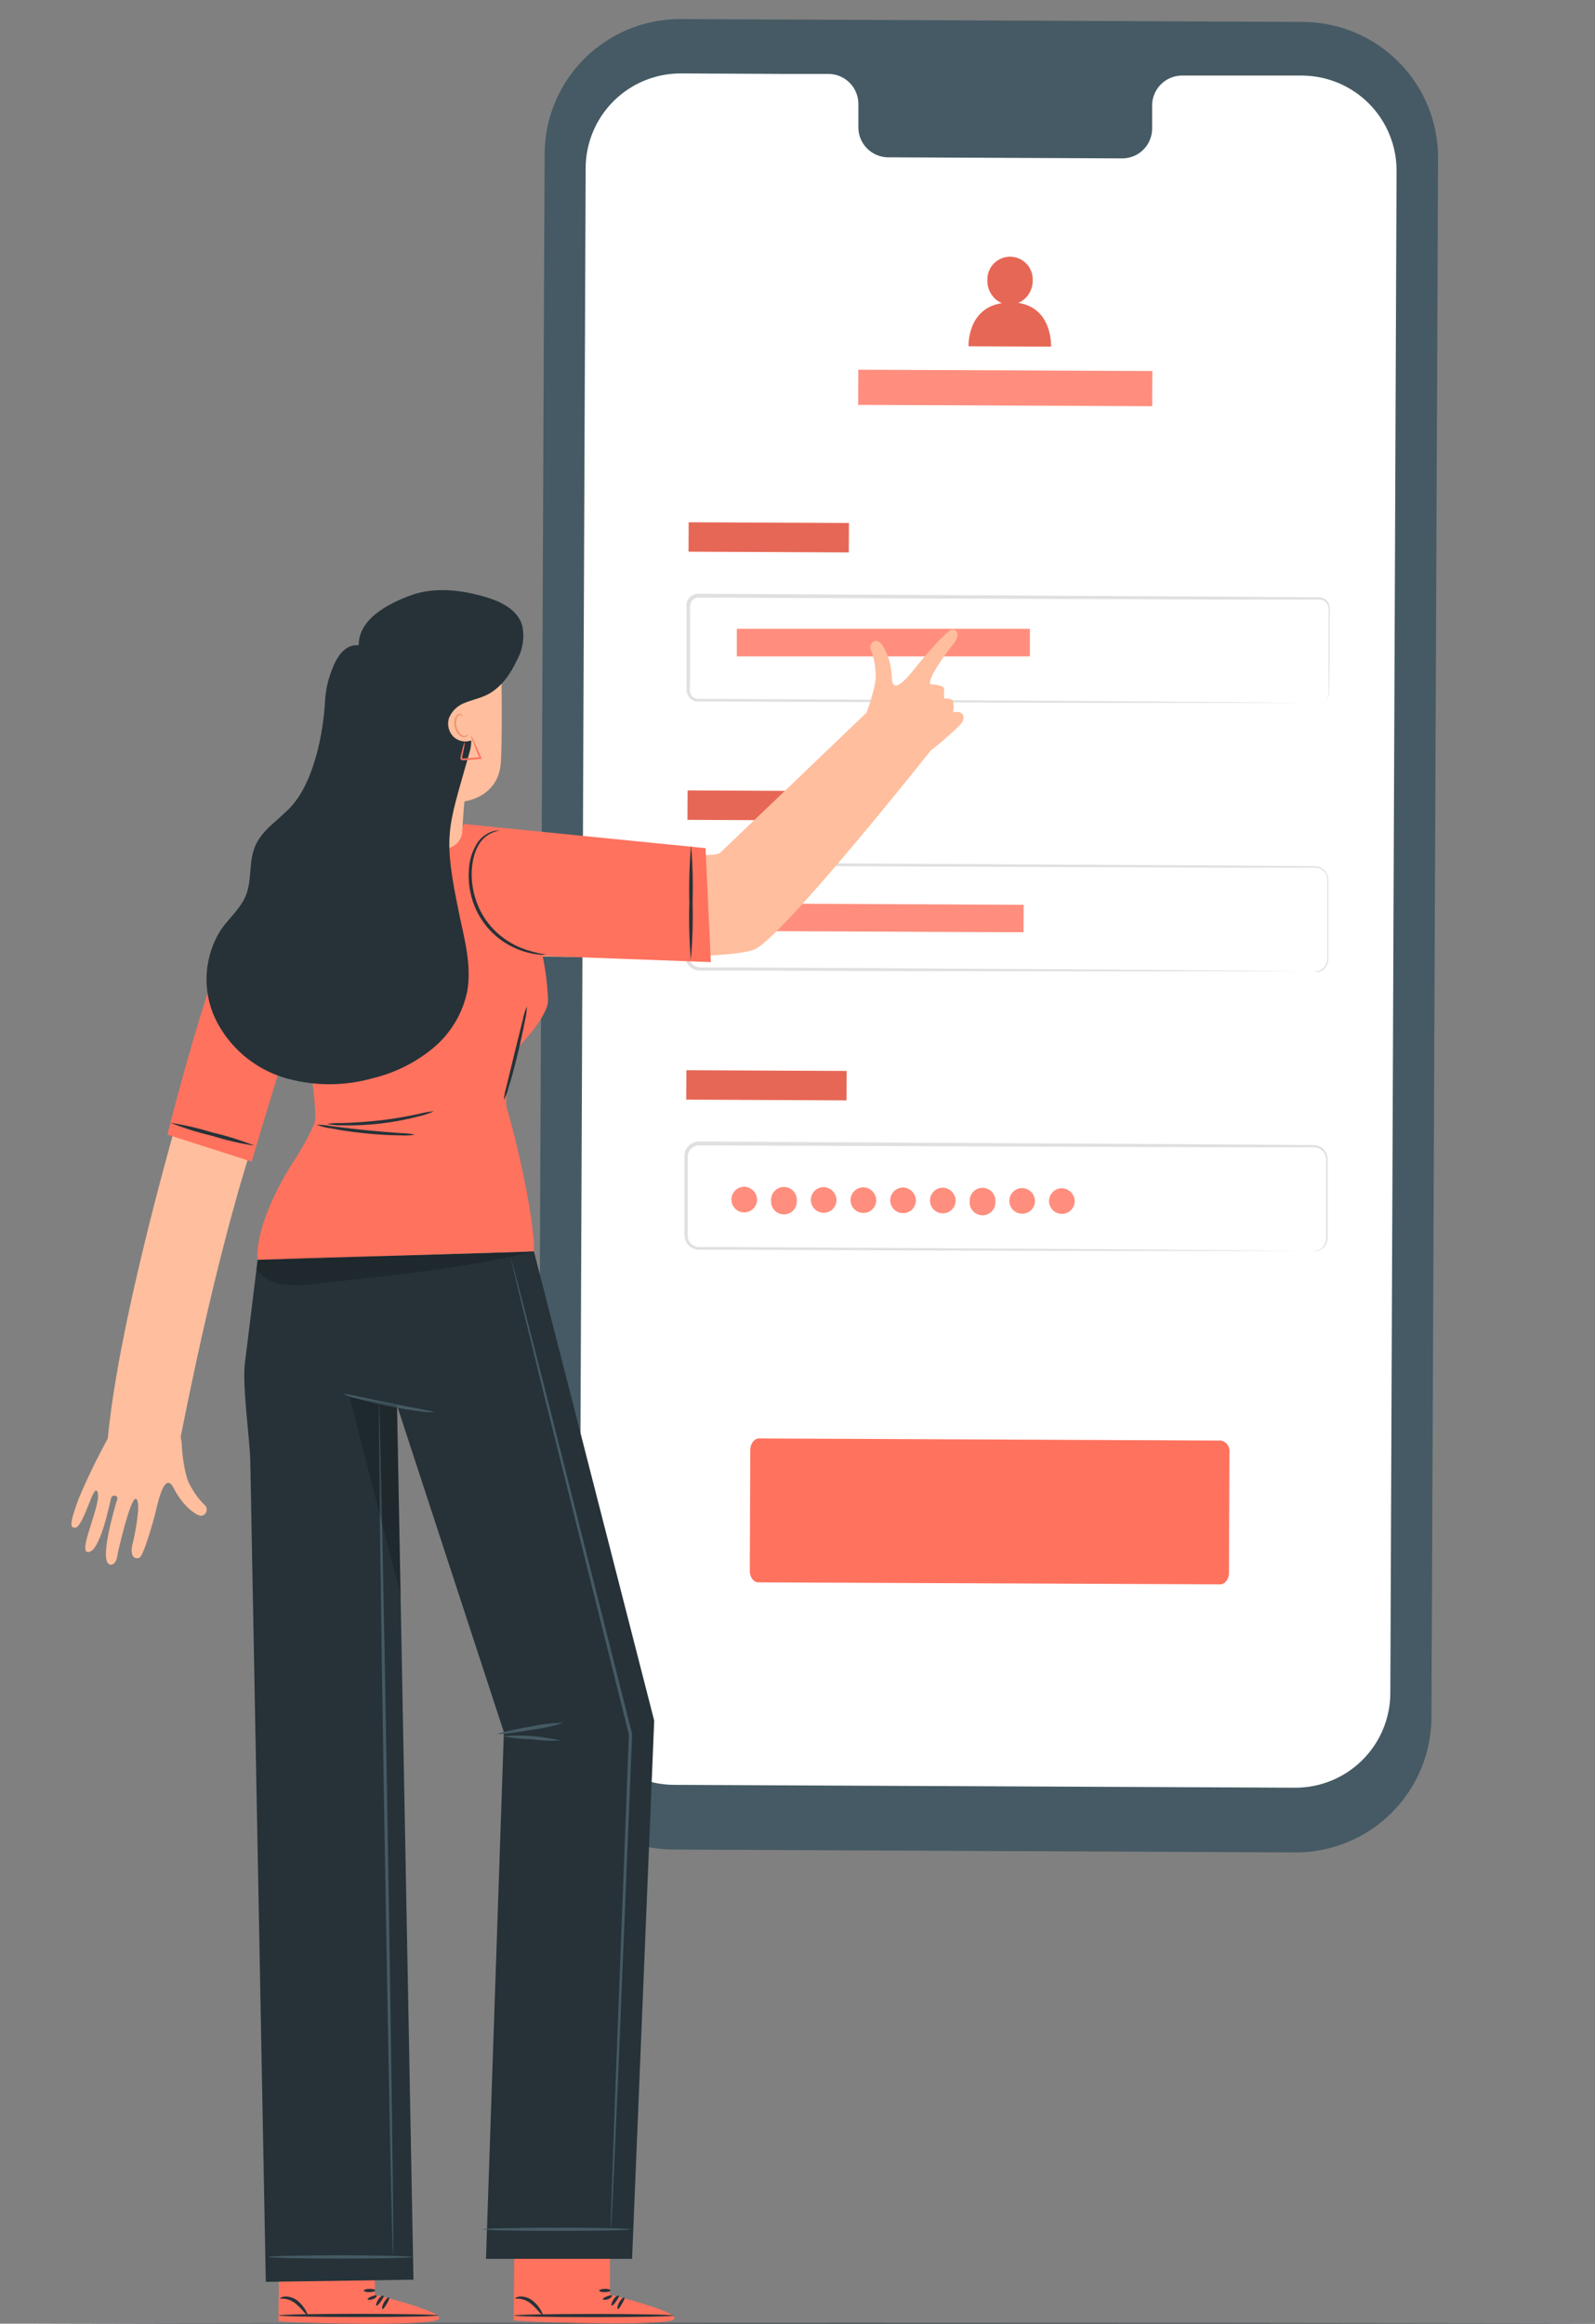 <svg width="219" height="319" viewBox="0 0 219 319" fill="none" xmlns="http://www.w3.org/2000/svg">
<rect x="0" y="0" width="219" height="319" fill="#808080" stroke="none"/>
<g clip-path="url(#clip0_1_10256)">
<path d="M250.515 319.111C250.515 319.231 191.112 319.333 117.858 319.333C44.604 319.333 -14.825 319.231 -14.825 319.111C-14.825 318.992 44.57 318.889 117.858 318.889C191.146 318.889 250.515 319 250.515 319.111Z" fill="#263238"/>
<path d="M177.843 254.299L92.391 253.906C87.456 253.879 82.734 251.896 79.261 248.392C75.788 244.888 73.849 240.149 73.87 235.218L74.777 21.137C74.787 18.693 75.278 16.276 76.224 14.023C77.169 11.769 78.55 9.724 80.287 8.005C82.023 6.285 84.082 4.924 86.346 4C88.609 3.076 91.032 2.607 93.477 2.619L178.921 3.012C183.856 3.037 188.579 5.018 192.054 8.521C195.528 12.023 197.469 16.761 197.451 21.692L196.544 235.765C196.534 238.209 196.042 240.627 195.097 242.881C194.152 245.136 192.771 247.182 191.035 248.903C189.298 250.624 187.24 251.986 184.976 252.912C182.713 253.838 180.289 254.31 177.843 254.299Z" fill="#455A64"/>
<path d="M178.793 10.373H162.231C161.691 10.383 161.158 10.499 160.662 10.715C160.167 10.931 159.719 11.243 159.344 11.632C158.969 12.021 158.674 12.48 158.477 12.982C158.28 13.485 158.183 14.022 158.193 14.562V17.563C158.204 18.103 158.107 18.639 157.91 19.141C157.712 19.644 157.417 20.102 157.042 20.49C156.667 20.879 156.219 21.189 155.724 21.404C155.228 21.619 154.696 21.735 154.156 21.744L121.87 21.598C120.778 21.569 119.742 21.108 118.99 20.316C118.237 19.524 117.83 18.466 117.858 17.375V14.374C117.886 13.284 117.48 12.227 116.729 11.436C115.979 10.644 114.945 10.182 113.854 10.151H108.029L93.528 10.082C90.08 10.062 86.763 11.408 84.305 13.826C81.847 16.244 80.448 19.537 80.414 22.983L79.559 231.943C79.551 233.653 79.88 235.348 80.528 236.931C81.175 238.513 82.128 239.953 83.332 241.168C84.537 242.382 85.969 243.348 87.546 244.01C89.124 244.671 90.817 245.016 92.528 245.024L177.801 245.417C179.513 245.425 181.21 245.096 182.794 244.448C184.379 243.801 185.821 242.847 187.037 241.643C188.253 240.439 189.22 239.007 189.883 237.429C190.545 235.851 190.89 234.159 190.898 232.448L191.753 23.488C191.774 20.031 190.42 16.708 187.99 14.249C185.56 11.79 182.252 10.396 178.793 10.373Z" fill="white"/>
<path d="M167.537 217.501L104.129 217.227C103.471 217.227 102.94 216.509 102.949 215.637L103.017 199.06C103.017 198.205 103.556 197.47 104.215 197.47L167.622 197.761C167.987 197.824 168.314 198.025 168.534 198.323C168.754 198.621 168.85 198.992 168.803 199.36L168.743 215.919C168.743 216.8 168.195 217.51 167.537 217.501Z" fill="#FF725E"/>
<path d="M116.561 71.799L94.559 71.7L94.54 75.735L116.543 75.835L116.561 71.799Z" fill="#FF725E"/>
<path opacity="0.1" d="M116.561 71.799L94.559 71.7L94.54 75.735L116.543 75.835L116.561 71.799Z" fill="black"/>
<path d="M181.06 96.575C181.233 96.557 181.403 96.517 181.565 96.455C181.802 96.363 182.007 96.205 182.159 96.001C182.31 95.797 182.401 95.554 182.42 95.301C182.42 93.942 182.42 91.958 182.42 89.411C182.42 88.137 182.42 86.709 182.42 85.136C182.42 84.751 182.42 84.35 182.42 83.948C182.476 83.558 182.391 83.161 182.181 82.828C182.063 82.668 181.91 82.538 181.733 82.447C181.556 82.357 181.361 82.308 181.163 82.306H179.828H167.467L95.915 82.041C95.732 82.038 95.551 82.079 95.387 82.161C95.223 82.243 95.082 82.363 94.974 82.511C94.768 82.846 94.689 83.243 94.752 83.631C94.752 84.486 94.752 85.341 94.752 86.196C94.752 87.906 94.752 89.616 94.752 91.326C94.752 92.181 94.752 93.035 94.752 93.89C94.716 94.289 94.716 94.689 94.752 95.087C94.797 95.258 94.88 95.416 94.996 95.549C95.112 95.683 95.256 95.788 95.419 95.857C95.588 95.924 95.768 95.956 95.95 95.951H100.304L119.304 96.053L151.469 96.25L173.156 96.421L179.05 96.489H180.581C180.932 96.489 181.103 96.489 181.103 96.489H180.581H179.05H173.156H151.469L119.304 96.387L100.304 96.31H95.95C95.71 96.32 95.471 96.279 95.248 96.19C95.023 96.094 94.822 95.948 94.662 95.763C94.502 95.578 94.386 95.358 94.324 95.121C94.275 94.897 94.257 94.667 94.273 94.438V93.805C94.273 92.95 94.273 92.095 94.273 91.24C94.273 89.53 94.273 87.82 94.273 86.111C94.273 85.256 94.273 84.401 94.273 83.546C94.256 83.318 94.256 83.09 94.273 82.862C94.305 82.61 94.402 82.372 94.555 82.169C94.703 81.963 94.898 81.795 95.124 81.681C95.351 81.566 95.602 81.508 95.855 81.511L167.407 81.904L179.768 81.99H181.103C181.338 81.99 181.57 82.047 181.778 82.156C181.987 82.264 182.166 82.421 182.3 82.614C182.542 82.986 182.639 83.433 182.574 83.871C182.574 84.272 182.574 84.674 182.574 85.059C182.574 86.615 182.574 88.043 182.574 89.334C182.574 91.898 182.514 93.865 182.497 95.233C182.476 95.496 182.381 95.747 182.222 95.958C182.062 96.168 181.846 96.329 181.599 96.421C181.437 96.521 181.25 96.575 181.06 96.575Z" fill="#E0E0E0"/>
<path d="M141.409 86.333H101.168V90.103H141.409V86.333Z" fill="#FF725E"/>
<path opacity="0.2" d="M141.409 86.333H101.168V90.103H141.409V86.333Z" fill="white"/>
<path d="M116.411 108.611L94.409 108.511L94.39 112.547L116.393 112.646L116.411 108.611Z" fill="#FF725E"/>
<path opacity="0.1" d="M116.411 108.611L94.409 108.511L94.39 112.547L116.393 112.646L116.411 108.611Z" fill="black"/>
<path d="M180.504 133.388C180.677 133.367 180.848 133.335 181.017 133.294C181.256 133.218 181.476 133.091 181.662 132.923C181.848 132.755 181.996 132.549 182.095 132.319C182.23 131.974 182.283 131.602 182.249 131.233C182.249 130.823 182.249 130.378 182.249 129.883C182.249 128.891 182.249 127.762 182.249 126.463V121.034C182.29 120.641 182.203 120.245 182.001 119.906C181.79 119.557 181.458 119.299 181.069 119.179C180.642 119.103 180.209 119.08 179.777 119.111H167.467L96.163 118.846C95.78 118.846 95.41 118.987 95.122 119.24C94.834 119.493 94.647 119.842 94.598 120.222C94.598 121.034 94.598 121.932 94.598 122.787C94.598 124.497 94.598 126.206 94.598 127.916C94.598 128.771 94.598 129.626 94.598 130.481C94.566 130.881 94.583 131.283 94.649 131.678C94.756 132.025 94.976 132.326 95.274 132.533C95.59 132.733 95.961 132.829 96.334 132.806H97.523H99.996L118.927 132.901L150.982 133.097L172.591 133.268L178.468 133.337H172.591H150.982L118.91 133.302L99.979 133.234H96.257C95.795 133.261 95.335 133.138 94.948 132.883C94.559 132.614 94.275 132.218 94.144 131.763C94.068 131.329 94.045 130.887 94.076 130.447C94.076 129.592 94.076 128.737 94.076 127.882C94.076 126.172 94.076 124.462 94.076 122.753C94.076 121.898 94.076 121.043 94.076 120.188C94.138 119.699 94.377 119.25 94.747 118.924C95.117 118.598 95.593 118.418 96.086 118.418L167.39 118.811L179.7 118.905C180.158 118.877 180.618 118.909 181.069 118.999C181.513 119.145 181.888 119.449 182.121 119.854C182.342 120.231 182.438 120.668 182.395 121.103C182.395 121.504 182.395 121.898 182.395 122.291C182.395 123.838 182.395 125.257 182.395 126.566C182.395 127.874 182.395 128.976 182.395 129.985C182.395 130.473 182.395 130.926 182.395 131.345C182.426 131.727 182.364 132.111 182.215 132.464C182.104 132.7 181.943 132.91 181.744 133.078C181.545 133.246 181.311 133.369 181.06 133.439C180.873 133.455 180.685 133.437 180.504 133.388Z" fill="#E0E0E0"/>
<path d="M116.245 147.022L94.243 146.922L94.225 150.957L116.227 151.057L116.245 147.022Z" fill="#FF725E"/>
<path opacity="0.1" d="M116.245 147.022L94.243 146.922L94.225 150.957L116.227 151.057L116.245 147.022Z" fill="black"/>
<path d="M180.333 171.782C180.506 171.762 180.677 171.731 180.846 171.688C181.084 171.613 181.303 171.488 181.489 171.321C181.675 171.154 181.823 170.95 181.924 170.722C182.058 170.377 182.111 170.005 182.078 169.637C182.078 169.218 182.078 168.782 182.078 168.277C182.078 167.294 182.078 166.157 182.078 164.858V159.429C182.119 159.036 182.032 158.64 181.83 158.3C181.614 157.958 181.284 157.704 180.897 157.582C180.472 157.503 180.038 157.477 179.606 157.505H167.296L95.992 157.24C95.609 157.241 95.239 157.381 94.951 157.634C94.663 157.887 94.477 158.237 94.427 158.617C94.427 159.471 94.427 160.326 94.427 161.181C94.427 162.891 94.427 164.601 94.427 166.311C94.427 167.166 94.427 168.021 94.427 168.876C94.395 169.272 94.412 169.671 94.478 170.064C94.581 170.413 94.801 170.715 95.103 170.919C95.417 171.124 95.789 171.22 96.163 171.192H99.885L118.816 171.295L150.871 171.492L172.48 171.663L178.357 171.731H172.48H150.871L118.816 171.637L99.885 171.56H96.163C95.7 171.591 95.24 171.468 94.855 171.21C94.465 170.94 94.181 170.544 94.05 170.09C93.974 169.655 93.951 169.213 93.982 168.773C93.982 167.918 93.982 167.063 93.982 166.208C93.982 164.498 93.982 162.789 93.982 161.079C93.982 160.224 93.982 159.369 93.982 158.471C94.042 157.983 94.279 157.534 94.648 157.208C95.016 156.882 95.492 156.702 95.984 156.702L167.287 157.095L179.597 157.189C180.056 157.161 180.516 157.192 180.966 157.283C181.41 157.428 181.785 157.733 182.018 158.138C182.239 158.514 182.335 158.951 182.292 159.386C182.292 159.788 182.292 160.19 182.292 160.574C182.292 162.122 182.292 163.541 182.292 164.849C182.292 166.157 182.292 167.26 182.292 168.269C182.292 168.756 182.292 169.209 182.292 169.628C182.325 170.01 182.263 170.395 182.112 170.748C182.001 170.984 181.841 171.193 181.641 171.361C181.442 171.529 181.209 171.653 180.957 171.723C180.757 171.791 180.543 171.812 180.333 171.782Z" fill="#E0E0E0"/>
<path d="M140.55 124.212L100.309 124.029L100.292 127.799L140.533 127.982L140.55 124.212Z" fill="#FF725E"/>
<path opacity="0.2" d="M140.55 124.212L100.309 124.029L100.292 127.799L140.533 127.982L140.55 124.212Z" fill="white"/>
<path d="M103.948 164.806C103.923 165.15 103.797 165.479 103.587 165.752C103.376 166.025 103.09 166.231 102.764 166.343C102.437 166.455 102.085 166.469 101.751 166.383C101.417 166.297 101.115 166.115 100.884 165.859C100.652 165.603 100.501 165.285 100.449 164.945C100.396 164.604 100.445 164.255 100.589 163.942C100.733 163.629 100.966 163.364 101.259 163.182C101.552 163 101.892 162.908 102.237 162.917C102.714 162.943 103.161 163.157 103.481 163.51C103.801 163.864 103.969 164.33 103.948 164.806Z" fill="#FF725E"/>
<path d="M109.397 164.832C109.414 165.073 109.381 165.315 109.301 165.543C109.22 165.77 109.093 165.979 108.928 166.156C108.763 166.332 108.564 166.473 108.342 166.57C108.12 166.666 107.881 166.716 107.639 166.716C107.398 166.716 107.158 166.666 106.937 166.57C106.715 166.473 106.516 166.332 106.351 166.156C106.186 165.979 106.059 165.77 105.978 165.543C105.898 165.315 105.865 165.073 105.881 164.832C105.865 164.591 105.898 164.349 105.978 164.121C106.059 163.893 106.186 163.685 106.351 163.508C106.516 163.331 106.715 163.19 106.937 163.094C107.158 162.998 107.398 162.948 107.639 162.948C107.881 162.948 108.12 162.998 108.342 163.094C108.564 163.19 108.763 163.331 108.928 163.508C109.093 163.685 109.22 163.893 109.301 164.121C109.381 164.349 109.414 164.591 109.397 164.832Z" fill="#FF725E"/>
<path d="M114.855 164.857C114.83 165.201 114.704 165.53 114.494 165.803C114.283 166.077 113.997 166.282 113.671 166.394C113.344 166.506 112.992 166.52 112.658 166.434C112.324 166.348 112.023 166.166 111.791 165.91C111.56 165.655 111.408 165.337 111.356 164.996C111.304 164.655 111.352 164.306 111.497 163.993C111.641 163.68 111.874 163.416 112.167 163.233C112.459 163.051 112.799 162.959 113.144 162.968C113.62 162.997 114.066 163.211 114.386 163.564C114.705 163.917 114.874 164.382 114.855 164.857Z" fill="#FF725E"/>
<path d="M120.305 164.883C120.279 165.227 120.154 165.556 119.943 165.829C119.733 166.102 119.446 166.308 119.12 166.42C118.794 166.532 118.442 166.546 118.108 166.46C117.773 166.374 117.472 166.192 117.24 165.936C117.009 165.68 116.858 165.362 116.805 165.022C116.753 164.681 116.802 164.332 116.946 164.019C117.09 163.705 117.323 163.441 117.616 163.259C117.909 163.077 118.249 162.985 118.594 162.994C119.069 163.022 119.515 163.236 119.835 163.59C120.155 163.943 120.323 164.407 120.305 164.883Z" fill="#FF725E"/>
<path d="M125.754 164.9C125.73 165.245 125.606 165.575 125.396 165.849C125.187 166.123 124.901 166.33 124.575 166.443C124.248 166.557 123.896 166.572 123.561 166.487C123.227 166.402 122.924 166.22 122.692 165.965C122.459 165.709 122.307 165.391 122.254 165.05C122.201 164.709 122.25 164.36 122.394 164.046C122.538 163.732 122.771 163.468 123.064 163.285C123.357 163.103 123.698 163.01 124.043 163.019C124.517 163.048 124.962 163.261 125.281 163.612C125.601 163.964 125.77 164.426 125.754 164.9Z" fill="#FF725E"/>
<path d="M131.212 164.926C131.189 165.269 131.065 165.597 130.858 165.87C130.65 166.144 130.367 166.351 130.043 166.466C129.719 166.581 129.369 166.599 129.035 166.517C128.701 166.435 128.399 166.258 128.164 166.007C127.93 165.756 127.774 165.441 127.717 165.103C127.659 164.764 127.701 164.416 127.839 164.102C127.976 163.787 128.203 163.519 128.49 163.331C128.778 163.144 129.115 163.044 129.458 163.045C129.94 163.063 130.395 163.271 130.724 163.623C131.053 163.976 131.228 164.444 131.212 164.926Z" fill="#FF725E"/>
<path d="M136.661 164.952C136.678 165.193 136.645 165.434 136.564 165.662C136.484 165.89 136.357 166.099 136.192 166.275C136.027 166.452 135.828 166.593 135.606 166.689C135.384 166.786 135.145 166.835 134.903 166.835C134.661 166.835 134.422 166.786 134.201 166.689C133.979 166.593 133.779 166.452 133.614 166.275C133.45 166.099 133.323 165.89 133.242 165.662C133.161 165.434 133.128 165.193 133.145 164.952C133.128 164.711 133.161 164.469 133.242 164.241C133.323 164.013 133.45 163.804 133.614 163.628C133.779 163.451 133.979 163.31 134.201 163.214C134.422 163.117 134.661 163.068 134.903 163.068C135.145 163.068 135.384 163.117 135.606 163.214C135.828 163.31 136.027 163.451 136.192 163.628C136.357 163.804 136.484 164.013 136.564 164.241C136.645 164.469 136.678 164.711 136.661 164.952Z" fill="#FF725E"/>
<path d="M142.111 164.977C142.087 165.32 141.964 165.648 141.756 165.922C141.549 166.195 141.266 166.402 140.942 166.517C140.618 166.632 140.268 166.65 139.934 166.568C139.6 166.487 139.297 166.309 139.063 166.058C138.829 165.807 138.673 165.493 138.615 165.154C138.557 164.816 138.6 164.468 138.737 164.153C138.875 163.838 139.101 163.57 139.389 163.383C139.677 163.195 140.013 163.095 140.357 163.096C140.839 163.114 141.294 163.322 141.623 163.675C141.951 164.027 142.127 164.496 142.111 164.977Z" fill="#FF725E"/>
<path d="M147.56 165.003C147.536 165.347 147.412 165.677 147.202 165.951C146.993 166.226 146.707 166.433 146.381 166.546C146.054 166.659 145.702 166.674 145.367 166.589C145.032 166.504 144.73 166.323 144.498 166.067C144.265 165.812 144.113 165.494 144.06 165.153C144.007 164.811 144.056 164.462 144.2 164.149C144.344 163.835 144.577 163.57 144.87 163.388C145.163 163.205 145.504 163.113 145.849 163.122C146.323 163.151 146.767 163.363 147.087 163.715C147.407 164.066 147.576 164.528 147.56 165.003Z" fill="#FF725E"/>
<g opacity="0.2">
<path d="M103.948 164.806C103.923 165.15 103.797 165.479 103.587 165.752C103.376 166.025 103.09 166.231 102.764 166.343C102.437 166.455 102.085 166.469 101.751 166.383C101.417 166.297 101.115 166.115 100.884 165.859C100.652 165.603 100.501 165.285 100.449 164.945C100.396 164.604 100.445 164.255 100.589 163.942C100.733 163.629 100.966 163.364 101.259 163.182C101.552 163 101.892 162.908 102.237 162.917C102.714 162.943 103.161 163.157 103.481 163.51C103.801 163.864 103.969 164.33 103.948 164.806Z" fill="white"/>
<path d="M109.397 164.832C109.414 165.073 109.381 165.315 109.301 165.543C109.22 165.77 109.093 165.979 108.928 166.156C108.763 166.332 108.564 166.473 108.342 166.57C108.12 166.666 107.881 166.716 107.639 166.716C107.398 166.716 107.159 166.666 106.937 166.57C106.715 166.473 106.516 166.332 106.351 166.156C106.186 165.979 106.059 165.77 105.978 165.543C105.898 165.315 105.865 165.073 105.881 164.832C105.865 164.591 105.898 164.349 105.978 164.121C106.059 163.893 106.186 163.685 106.351 163.508C106.516 163.331 106.715 163.19 106.937 163.094C107.159 162.998 107.398 162.948 107.639 162.948C107.881 162.948 108.12 162.998 108.342 163.094C108.564 163.19 108.763 163.331 108.928 163.508C109.093 163.685 109.22 163.893 109.301 164.121C109.381 164.349 109.414 164.591 109.397 164.832Z" fill="white"/>
<path d="M114.855 164.857C114.83 165.201 114.704 165.53 114.494 165.803C114.283 166.077 113.997 166.282 113.671 166.394C113.344 166.506 112.992 166.52 112.658 166.434C112.324 166.348 112.023 166.166 111.791 165.91C111.56 165.655 111.408 165.337 111.356 164.996C111.304 164.655 111.352 164.306 111.497 163.993C111.641 163.68 111.874 163.416 112.167 163.233C112.459 163.051 112.799 162.959 113.144 162.968C113.62 162.997 114.066 163.211 114.386 163.564C114.705 163.917 114.874 164.382 114.855 164.857Z" fill="white"/>
<path d="M120.305 164.883C120.279 165.227 120.154 165.556 119.943 165.829C119.733 166.102 119.446 166.308 119.12 166.42C118.794 166.532 118.442 166.546 118.108 166.46C117.774 166.374 117.472 166.192 117.24 165.936C117.009 165.68 116.858 165.362 116.805 165.022C116.753 164.681 116.802 164.332 116.946 164.019C117.09 163.705 117.323 163.441 117.616 163.259C117.909 163.077 118.249 162.985 118.594 162.994C119.07 163.022 119.515 163.236 119.835 163.59C120.155 163.943 120.323 164.407 120.305 164.883Z" fill="white"/>
<path d="M125.754 164.9C125.73 165.245 125.606 165.575 125.396 165.849C125.187 166.123 124.901 166.33 124.575 166.443C124.248 166.557 123.896 166.572 123.561 166.487C123.227 166.402 122.924 166.22 122.692 165.965C122.46 165.709 122.307 165.391 122.254 165.05C122.201 164.709 122.25 164.36 122.394 164.046C122.538 163.732 122.771 163.468 123.064 163.285C123.357 163.103 123.698 163.01 124.043 163.019C124.517 163.048 124.962 163.261 125.281 163.612C125.601 163.963 125.77 164.426 125.754 164.9Z" fill="white"/>
<path d="M131.212 164.926C131.189 165.269 131.065 165.597 130.858 165.87C130.65 166.144 130.367 166.351 130.043 166.466C129.719 166.581 129.369 166.599 129.035 166.517C128.701 166.435 128.399 166.258 128.164 166.007C127.93 165.756 127.774 165.441 127.717 165.103C127.659 164.764 127.701 164.416 127.839 164.102C127.976 163.787 128.203 163.519 128.49 163.331C128.778 163.144 129.115 163.044 129.458 163.045C129.94 163.063 130.395 163.271 130.724 163.623C131.053 163.976 131.228 164.444 131.212 164.926Z" fill="white"/>
<path d="M136.661 164.952C136.678 165.193 136.645 165.434 136.564 165.662C136.484 165.89 136.357 166.099 136.192 166.275C136.027 166.452 135.828 166.593 135.606 166.689C135.384 166.786 135.145 166.835 134.903 166.835C134.661 166.835 134.422 166.786 134.201 166.689C133.979 166.593 133.779 166.452 133.614 166.275C133.45 166.099 133.323 165.89 133.242 165.662C133.161 165.434 133.128 165.193 133.145 164.952C133.128 164.711 133.161 164.469 133.242 164.241C133.323 164.013 133.45 163.804 133.614 163.628C133.779 163.451 133.979 163.31 134.201 163.214C134.422 163.117 134.661 163.068 134.903 163.068C135.145 163.068 135.384 163.117 135.606 163.214C135.828 163.31 136.027 163.451 136.192 163.628C136.357 163.804 136.484 164.013 136.564 164.241C136.645 164.469 136.678 164.711 136.661 164.952Z" fill="white"/>
<path d="M142.111 164.977C142.087 165.32 141.964 165.648 141.756 165.922C141.549 166.195 141.266 166.402 140.942 166.517C140.618 166.632 140.268 166.65 139.934 166.568C139.6 166.487 139.297 166.309 139.063 166.058C138.829 165.807 138.673 165.493 138.615 165.154C138.557 164.816 138.6 164.468 138.737 164.153C138.875 163.838 139.101 163.57 139.389 163.383C139.677 163.195 140.013 163.096 140.357 163.096C140.839 163.114 141.294 163.322 141.623 163.675C141.951 164.027 142.127 164.496 142.111 164.977Z" fill="white"/>
<path d="M147.56 165.003C147.536 165.347 147.412 165.677 147.202 165.951C146.993 166.226 146.707 166.433 146.381 166.546C146.054 166.659 145.702 166.674 145.367 166.589C145.033 166.504 144.73 166.323 144.498 166.067C144.265 165.812 144.113 165.494 144.06 165.153C144.007 164.811 144.056 164.462 144.2 164.149C144.344 163.835 144.577 163.57 144.87 163.388C145.163 163.205 145.504 163.113 145.849 163.122C146.323 163.151 146.768 163.363 147.087 163.715C147.407 164.066 147.576 164.528 147.56 165.003Z" fill="white"/>
</g>
<path d="M139.818 41.586C140.412 41.325 140.916 40.894 141.268 40.349C141.619 39.803 141.802 39.166 141.794 38.517C141.816 38.095 141.752 37.673 141.606 37.277C141.46 36.881 141.234 36.518 140.943 36.212C140.652 35.906 140.302 35.662 139.914 35.495C139.525 35.328 139.107 35.242 138.684 35.242C138.262 35.242 137.843 35.328 137.455 35.495C137.067 35.662 136.716 35.906 136.426 36.212C136.135 36.518 135.909 36.881 135.763 37.277C135.617 37.673 135.553 38.095 135.575 38.517C135.562 39.172 135.743 39.817 136.097 40.369C136.45 40.922 136.959 41.357 137.559 41.62C132.769 42.339 132.983 47.536 132.983 47.536L144.309 47.588C144.309 47.588 144.574 42.296 139.818 41.586Z" fill="#FF725E"/>
<path opacity="0.1" d="M139.818 41.586C140.412 41.325 140.916 40.894 141.268 40.349C141.619 39.803 141.802 39.166 141.794 38.517C141.816 38.095 141.752 37.673 141.606 37.277C141.46 36.881 141.234 36.518 140.943 36.212C140.652 35.906 140.302 35.662 139.914 35.495C139.525 35.328 139.107 35.242 138.684 35.242C138.262 35.242 137.843 35.328 137.455 35.495C137.067 35.662 136.716 35.906 136.426 36.212C136.135 36.518 135.909 36.881 135.763 37.277C135.617 37.673 135.553 38.095 135.575 38.517C135.562 39.172 135.743 39.817 136.097 40.369C136.45 40.922 136.959 41.357 137.559 41.62C132.769 42.339 132.983 47.536 132.983 47.536L144.309 47.588C144.309 47.588 144.574 42.296 139.818 41.586Z" fill="black"/>
<path d="M158.223 50.94L117.854 50.757L117.832 55.579L158.201 55.762L158.223 50.94Z" fill="#FF725E"/>
<path opacity="0.2" d="M158.223 50.94L117.854 50.757L117.832 55.579L158.201 55.762L158.223 50.94Z" fill="white"/>
<path d="M51.456 315.016V307.706L38.342 307.612L38.231 318.667L39.044 318.726C42.662 318.957 57.453 319.299 59.883 318.547C62.586 317.709 51.456 315.016 51.456 315.016Z" fill="#FF725E"/>
<path d="M60.191 317.863C60.191 317.983 55.28 318.085 49.232 318.085C43.184 318.085 38.274 317.983 38.274 317.863C38.274 317.743 43.184 317.641 49.232 317.641C55.28 317.641 60.191 317.743 60.191 317.863Z" fill="#263238"/>
<path d="M51.687 316.512C51.576 316.452 51.687 316.068 51.953 315.657C52.218 315.247 52.577 315.076 52.663 315.161C52.748 315.247 52.569 315.572 52.312 315.922C52.055 316.273 51.799 316.572 51.687 316.512Z" fill="#263238"/>
<path d="M52.526 316.991C52.406 316.991 52.466 316.512 52.723 316.059C52.979 315.606 53.321 315.332 53.416 315.401C53.51 315.469 53.356 315.854 53.116 316.256C52.877 316.657 52.637 317.034 52.526 316.991Z" fill="#263238"/>
<path d="M42.226 317.829C42.175 317.829 41.978 317.675 41.696 317.35C41.351 316.932 40.967 316.549 40.549 316.204C40.138 315.876 39.649 315.661 39.129 315.58C38.727 315.529 38.471 315.58 38.445 315.529C38.419 315.478 38.667 315.298 39.138 315.264C39.759 315.251 40.364 315.457 40.849 315.845C41.302 316.215 41.685 316.664 41.978 317.17C42.175 317.547 42.277 317.795 42.226 317.829Z" fill="#263238"/>
<path d="M51.73 315.136C51.79 315.238 51.568 315.495 51.191 315.632C50.815 315.768 50.481 315.717 50.464 315.632C50.447 315.546 50.712 315.367 51.037 315.247C51.362 315.127 51.662 315.033 51.73 315.136Z" fill="#263238"/>
<path d="M51.525 314.426C51.525 314.554 51.183 314.657 50.738 314.666C50.293 314.674 49.942 314.571 49.951 314.452C49.959 314.332 50.31 314.221 50.738 314.212C51.166 314.204 51.508 314.306 51.525 314.426Z" fill="#263238"/>
<path d="M83.75 315.016V307.706L70.636 307.612L70.525 318.555L71.338 318.615C74.956 318.846 89.756 319.299 92.177 318.547C94.88 317.709 83.75 315.016 83.75 315.016Z" fill="#FF725E"/>
<path d="M92.485 317.88C92.485 318 87.583 318.102 81.526 318.102C75.469 318.102 70.576 318 70.576 317.88C70.576 317.76 75.478 317.658 81.526 317.658C87.574 317.658 92.485 317.76 92.485 317.88Z" fill="#263238"/>
<path d="M83.981 316.512C83.879 316.452 83.981 316.068 84.247 315.657C84.512 315.247 84.871 315.076 84.957 315.161C85.042 315.247 84.862 315.572 84.606 315.922C84.349 316.273 84.093 316.572 83.981 316.512Z" fill="#263238"/>
<path d="M84.82 316.991C84.709 316.991 84.76 316.512 85.025 316.059C85.29 315.606 85.624 315.332 85.718 315.401C85.812 315.469 85.65 315.854 85.41 316.256C85.171 316.657 84.939 317.034 84.82 316.991Z" fill="#263238"/>
<path d="M74.52 317.829C74.469 317.829 74.28 317.675 73.99 317.35C73.645 316.932 73.261 316.549 72.843 316.204C72.432 315.876 71.943 315.661 71.423 315.58C71.03 315.529 70.764 315.58 70.739 315.529C70.713 315.478 70.961 315.298 71.432 315.264C72.053 315.251 72.658 315.457 73.143 315.845C73.599 316.212 73.982 316.662 74.272 317.17C74.469 317.547 74.571 317.795 74.52 317.829Z" fill="#263238"/>
<path d="M84.024 315.136C84.084 315.238 83.862 315.495 83.485 315.632C83.109 315.768 82.775 315.717 82.758 315.632C82.741 315.546 83.006 315.367 83.331 315.247C83.656 315.127 83.956 315.033 84.024 315.136Z" fill="#263238"/>
<path d="M83.836 314.426C83.836 314.554 83.494 314.657 83.049 314.666C82.604 314.674 82.262 314.571 82.27 314.452C82.279 314.332 82.621 314.221 83.049 314.212C83.477 314.204 83.836 314.306 83.836 314.426Z" fill="#263238"/>
<path d="M132.067 97.951C131.725 97.601 130.878 97.772 130.878 97.772C130.963 97.279 130.963 96.776 130.878 96.284C130.724 95.805 129.646 95.9 129.646 95.9C129.597 95.496 129.597 95.089 129.646 94.686C129.655 94.596 129.636 94.506 129.591 94.428C129.547 94.35 129.479 94.288 129.398 94.249C128.888 94.042 128.34 93.943 127.79 93.959C127.131 93.489 129.8 89.753 130.793 88.556C131.785 87.359 131.605 86.427 130.724 86.427C130.117 86.427 127.003 90.018 126.045 91.223C125.087 92.428 122.546 95.78 122.46 93.104C122.375 90.428 121.297 88.41 120.621 88.068C119.945 87.726 119.227 88.53 119.595 89.274C119.918 90.119 120.119 91.005 120.193 91.907C120.286 92.625 120.254 93.354 120.099 94.061C119.816 95.378 119.43 96.67 118.944 97.926H118.876C118.876 97.926 100.21 115.819 98.858 117.093C97.652 118.239 73.391 115.734 68.523 115.221C66.869 114.979 65.199 114.864 63.527 114.879C61.414 114.973 61.038 115.272 58.933 115.298C53.619 115.357 48.316 115.822 43.073 116.691C40.699 117.095 38.481 118.142 36.661 119.719C34.842 121.296 33.491 123.342 32.756 125.634C27.854 140.937 16.75 177.16 14.791 197.507C13.311 200.19 11.974 202.949 10.787 205.774C9.41 209.519 9.744 209.647 10.206 209.732C11.455 209.963 12.875 203.243 13.405 204.868C13.936 206.492 10.71 212.878 12.019 213.067C13.73 213.306 15.091 206.227 15.253 205.663C15.416 205.099 16.262 205.278 16.108 205.808C15.86 206.561 13.457 214.537 15.133 214.793C16.057 214.93 16.16 213.246 16.16 213.246C16.16 213.246 17.871 205.612 18.649 205.766C19.428 205.919 18.598 210.425 18.204 211.93C17.811 213.434 18.358 214.195 19.163 213.827C19.71 213.571 21.019 208.997 21.378 207.51C21.738 206.022 22.636 201.901 23.842 204.287C25.048 206.672 26.879 208.057 27.632 208.091C27.801 208.071 27.961 208.002 28.091 207.89C28.22 207.779 28.314 207.632 28.359 207.467C28.404 207.303 28.399 207.128 28.344 206.967C28.289 206.805 28.187 206.664 28.051 206.561C27.403 205.929 26.848 205.209 26.4 204.423C26.001 203.811 25.711 203.134 25.544 202.423C25.2 201.005 24.999 199.555 24.945 198.097L24.809 197.242C26.725 187.761 32.243 159.933 40.207 142.159L43.475 148.879L44.895 153.855L36.186 175.339L73.331 174.852L67.787 153.53L74.52 131.302C81.8 131.464 100.492 131.738 103.606 130.327C107.524 128.617 127.79 103.038 127.79 103.038C129.111 102.012 130.376 100.916 131.58 99.755C131.58 99.755 132.812 98.721 132.067 97.951Z" fill="#FFBE9D"/>
<path d="M34.552 159.463C35.63 155.787 41.165 137.611 41.165 137.611C41.165 137.611 43.886 152.427 43.167 154.214C42.506 155.743 41.725 157.218 40.831 158.625C34.552 168.175 35.374 172.954 35.374 172.954L73.314 171.799C73.399 166.499 70.26 154.171 69.609 152.205C68.959 150.238 71.124 143.801 71.124 143.801C71.124 143.801 75.401 139.449 75.247 137.209C75.166 135.197 74.917 133.196 74.503 131.225L97.6 132.08L96.873 116.435L63.698 113.118C62.543 116.375 52.098 114.776 52.098 114.776C40.823 115.152 40.121 117.221 35.434 120.863C30.746 124.505 22.986 155.761 22.986 155.761L34.552 159.463Z" fill="#FF725E"/>
<path d="M56.983 155.761C56.325 155.879 55.656 155.913 54.989 155.864C53.749 155.864 52.047 155.778 50.173 155.59C48.3 155.402 46.606 155.137 45.4 154.898C44.735 154.812 44.083 154.646 43.458 154.402C44.127 154.402 44.794 154.465 45.451 154.59C46.666 154.744 48.351 154.957 50.216 155.146C52.081 155.334 53.775 155.462 54.998 155.547C55.665 155.556 56.33 155.627 56.983 155.761Z" fill="#263238"/>
<path d="M59.583 152.538C58.926 152.86 58.23 153.098 57.513 153.248C54.1 154.144 50.579 154.561 47.051 154.487C46.321 154.511 45.591 154.442 44.878 154.282C45.599 154.191 46.325 154.154 47.051 154.171C48.394 154.128 50.242 154.034 52.278 153.795C54.314 153.555 56.127 153.213 57.41 152.94C58.123 152.75 58.85 152.615 59.583 152.538Z" fill="#263238"/>
<path d="M72.347 138.158C72.33 138.81 72.241 139.458 72.082 140.09C71.859 141.279 71.517 142.903 71.081 144.681C70.645 146.46 70.225 148.101 69.849 149.212C69.698 149.849 69.474 150.465 69.182 151.05C69.229 150.401 69.35 149.758 69.541 149.135C69.866 147.802 70.234 146.263 70.645 144.579C71.055 142.895 71.449 141.356 71.774 140.022C71.89 139.38 72.082 138.754 72.347 138.158Z" fill="#263238"/>
<path d="M34.955 157.283C32.975 156.977 31.022 156.523 29.112 155.924C27.159 155.467 25.244 154.867 23.38 154.128C25.358 154.439 27.311 154.893 29.223 155.488C31.176 155.942 33.092 156.542 34.955 157.283Z" fill="#263238"/>
<path d="M74.913 131.037C74.591 131.092 74.261 131.092 73.938 131.037C73.045 130.945 72.167 130.735 71.329 130.413C69.93 129.887 68.656 129.075 67.589 128.028C66.522 126.981 65.687 125.723 65.135 124.334C64.526 122.806 64.266 121.162 64.374 119.521C64.412 118.167 64.817 116.85 65.546 115.708C66.059 114.939 66.824 114.373 67.71 114.109C67.947 114.044 68.192 114.012 68.438 114.015C68.609 114.015 68.694 114.015 68.694 114.015C68.694 114.015 68.335 114.015 67.762 114.246C66.949 114.546 66.259 115.109 65.803 115.845C64.639 117.674 64.314 121.017 65.555 124.138C66.132 125.609 67.036 126.93 68.198 128.002C69.15 128.879 70.247 129.584 71.44 130.088C72.56 130.53 73.725 130.848 74.913 131.037Z" fill="#263238"/>
<path d="M94.854 131.772C94.64 129.15 94.572 126.519 94.649 123.89C94.582 121.263 94.662 118.634 94.889 116.016C95.103 118.635 95.171 121.263 95.094 123.89C95.166 126.519 95.086 129.151 94.854 131.772Z" fill="#263238"/>
<path d="M63.476 114.075C63.57 112.169 63.767 110.014 63.767 110.014C63.767 110.014 68.489 109.493 68.771 104.62C69.053 99.747 68.771 88.504 68.771 88.504L60.217 84.127L50.721 91.591L52.184 115.956L60.892 116.512C61.558 116.53 62.204 116.284 62.688 115.827C63.172 115.37 63.456 114.74 63.476 114.075Z" fill="#FFBE9D"/>
<path d="M64.323 100.764C64.323 100.764 64.323 100.858 64.246 100.969C64.182 101.05 64.1 101.114 64.006 101.155C63.912 101.197 63.809 101.215 63.707 101.209C63.159 101.209 62.629 100.576 62.441 99.841C62.351 99.484 62.351 99.111 62.441 98.755C62.458 98.599 62.514 98.451 62.604 98.322C62.694 98.194 62.814 98.09 62.954 98.02C63.069 97.972 63.198 97.972 63.313 98.02C63.399 98.062 63.468 98.131 63.51 98.216C63.57 98.362 63.51 98.456 63.51 98.447C63.51 98.439 63.51 98.362 63.425 98.276C63.38 98.215 63.314 98.172 63.24 98.156C63.166 98.141 63.088 98.153 63.022 98.191C62.917 98.254 62.83 98.343 62.769 98.449C62.708 98.555 62.674 98.675 62.672 98.798C62.6 99.116 62.6 99.446 62.672 99.764C62.843 100.431 63.305 100.969 63.715 101.02C63.796 101.031 63.877 101.026 63.955 101.003C64.033 100.981 64.106 100.944 64.169 100.892C64.271 100.824 64.306 100.755 64.323 100.764Z" fill="#EB996E"/>
<path d="M71.705 85.871C71.047 83.631 68.66 82.52 66.487 81.904C63.176 80.964 59.6 80.554 56.367 81.742C53.133 82.93 49.249 85.016 49.249 88.581C47.342 88.427 46.247 90.094 45.494 92.163C45.013 93.424 44.724 94.75 44.638 96.096C44.399 100.764 43.09 107.21 40.062 110.63C38.351 112.536 35.981 113.853 35.006 116.23C34.15 118.29 34.595 120.735 33.8 122.821C33.09 124.659 31.524 125.967 30.378 127.566C29.21 129.379 28.523 131.46 28.38 133.612C28.238 135.764 28.646 137.917 29.565 139.868C30.491 141.769 31.794 143.462 33.396 144.844C34.997 146.226 36.864 147.267 38.881 147.904C42.877 149.119 47.138 149.161 51.157 148.024C54.173 147.303 56.987 145.909 59.387 143.946C61.842 141.942 63.529 139.151 64.16 136.047C64.768 132.559 63.792 129.011 63.065 125.54C60.79 114.571 61.44 113.998 64.314 103.816C64.383 103.637 64.417 103.448 64.468 103.269C64.519 103.089 64.545 103.004 64.579 102.867C64.661 102.465 64.704 102.055 64.708 101.645C64.288 101.801 63.832 101.834 63.394 101.74C62.956 101.646 62.554 101.429 62.235 101.114C61.916 100.779 61.693 100.364 61.59 99.912C61.488 99.461 61.51 98.99 61.654 98.55C61.855 98.068 62.156 97.635 62.536 97.277C62.917 96.919 63.368 96.645 63.861 96.472C64.81 96.079 65.828 95.874 66.761 95.438C68.737 94.497 70.106 92.548 71.038 90.505C71.805 89.089 72.041 87.446 71.705 85.871Z" fill="#263238"/>
<path d="M64.665 100.995C64.846 101.262 64.995 101.549 65.11 101.85C65.366 102.388 65.709 103.149 66.085 104.03L66.153 104.192H65.974L65.118 104.269C64.528 104.269 64.032 104.38 63.45 104.372C63.4 104.36 63.352 104.336 63.314 104.302C63.275 104.268 63.245 104.224 63.228 104.175C63.202 104.097 63.202 104.013 63.228 103.936C63.248 103.821 63.273 103.706 63.305 103.594L63.459 102.987C63.536 102.582 63.657 102.186 63.818 101.807C63.802 102.22 63.742 102.63 63.638 103.03L63.519 103.637C63.476 103.842 63.399 104.158 63.519 104.132C63.946 104.132 64.554 104.038 65.118 104.004L65.974 103.927L65.863 104.115C65.495 103.26 65.187 102.457 65.007 101.901C64.85 101.617 64.734 101.312 64.665 100.995Z" fill="#FF725E"/>
<path d="M35.374 172.954L73.314 171.799L89.824 236.209L86.787 310.092H66.727L69.182 237.782L54.511 192.942L56.769 312.956L36.494 313.255L34.364 200.448C34.27 197.31 33.243 190.24 33.629 187.128L35.374 172.954Z" fill="#263238"/>
<path d="M59.558 193.856C58.937 193.896 58.313 193.858 57.701 193.745C56.555 193.609 54.99 193.369 53.27 193.027C51.551 192.685 50.011 192.292 48.899 191.976C48.304 191.845 47.729 191.638 47.188 191.36C47.188 191.232 49.977 191.899 53.398 192.591C56.82 193.284 59.575 193.728 59.558 193.856Z" fill="#455A64"/>
<path d="M86.582 306.039C86.582 306.159 82.04 306.262 76.436 306.262C70.833 306.262 66.282 306.159 66.282 306.039C66.282 305.92 70.824 305.817 76.436 305.817C82.048 305.817 86.582 305.911 86.582 306.039Z" fill="#455A64"/>
<path d="M56.589 309.835C56.589 309.963 52.175 310.057 46.734 310.057C41.294 310.057 36.888 309.963 36.888 309.835C36.888 309.707 41.302 309.613 46.734 309.613C52.166 309.613 56.589 309.716 56.589 309.835Z" fill="#455A64"/>
<path d="M53.972 309.527C53.852 309.527 53.321 283.307 52.782 250.965C52.243 218.624 51.927 192.386 52.038 192.386C52.149 192.386 52.697 218.598 53.227 250.957C53.758 283.316 54.1 309.527 53.972 309.527Z" fill="#455A64"/>
<path d="M83.887 306.039C83.878 305.923 83.878 305.805 83.887 305.689V304.663C83.887 303.74 83.956 302.414 84.007 300.73C84.127 297.311 84.298 292.344 84.512 286.256C84.974 274.014 85.624 257.138 86.334 238.509C86.334 238.33 86.334 238.159 86.334 238.005V238.064C81.843 220.111 77.779 203.816 74.828 192.027L71.406 178.083C71.013 176.45 70.713 175.176 70.499 174.287C70.397 173.868 70.328 173.544 70.268 173.296C70.235 173.184 70.215 173.07 70.208 172.954C70.253 173.061 70.287 173.173 70.311 173.287C70.379 173.526 70.465 173.851 70.585 174.262C70.816 175.117 71.149 176.416 71.577 178.04C72.433 181.34 73.639 186.094 75.144 191.95C78.121 203.731 82.228 219.983 86.779 237.962V238.022C86.779 238.176 86.779 238.355 86.779 238.526C86.017 257.155 85.325 274.023 84.82 286.265C84.555 292.361 84.332 297.294 84.178 300.73C84.093 302.44 84.024 303.74 83.981 304.663C83.981 305.099 83.93 305.441 83.921 305.689C83.923 305.807 83.911 305.924 83.887 306.039Z" fill="#455A64"/>
<path d="M77.343 236.5C75.902 236.973 74.418 237.303 72.912 237.483C71.064 237.799 69.49 238.022 68.78 238.056V237.885C69.011 237.953 69.13 237.996 69.13 238.03C69.13 238.064 68.985 238.03 68.746 238.03H68.232L68.746 237.876C69.413 237.68 70.987 237.355 72.835 237.021C74.317 236.7 75.827 236.525 77.343 236.5Z" fill="#455A64"/>
<path d="M76.992 238.954C75.658 239.015 74.321 238.955 72.997 238.774C71.661 238.747 70.33 238.601 69.019 238.338C71.693 238.12 74.384 238.328 76.992 238.954Z" fill="#455A64"/>
<path opacity="0.2" d="M35.211 174.313C35.66 174.89 36.226 175.365 36.872 175.708C37.518 176.051 38.228 176.255 38.958 176.305C40.486 176.486 42.032 176.457 43.552 176.219C53.347 175.134 63.724 174.133 73.314 171.799C60.901 172.492 47.786 172.261 35.374 172.954L35.245 174.014" fill="black"/>
<g opacity="0.2">
<path d="M48 191.796L54.998 218.931L54.511 192.942L48 191.796Z" fill="black"/>
</g>
</g>
<defs>
<clipPath id="clip0_1_10256">
<rect width="219" height="319" fill="white"/>
</clipPath>
</defs>
</svg>
